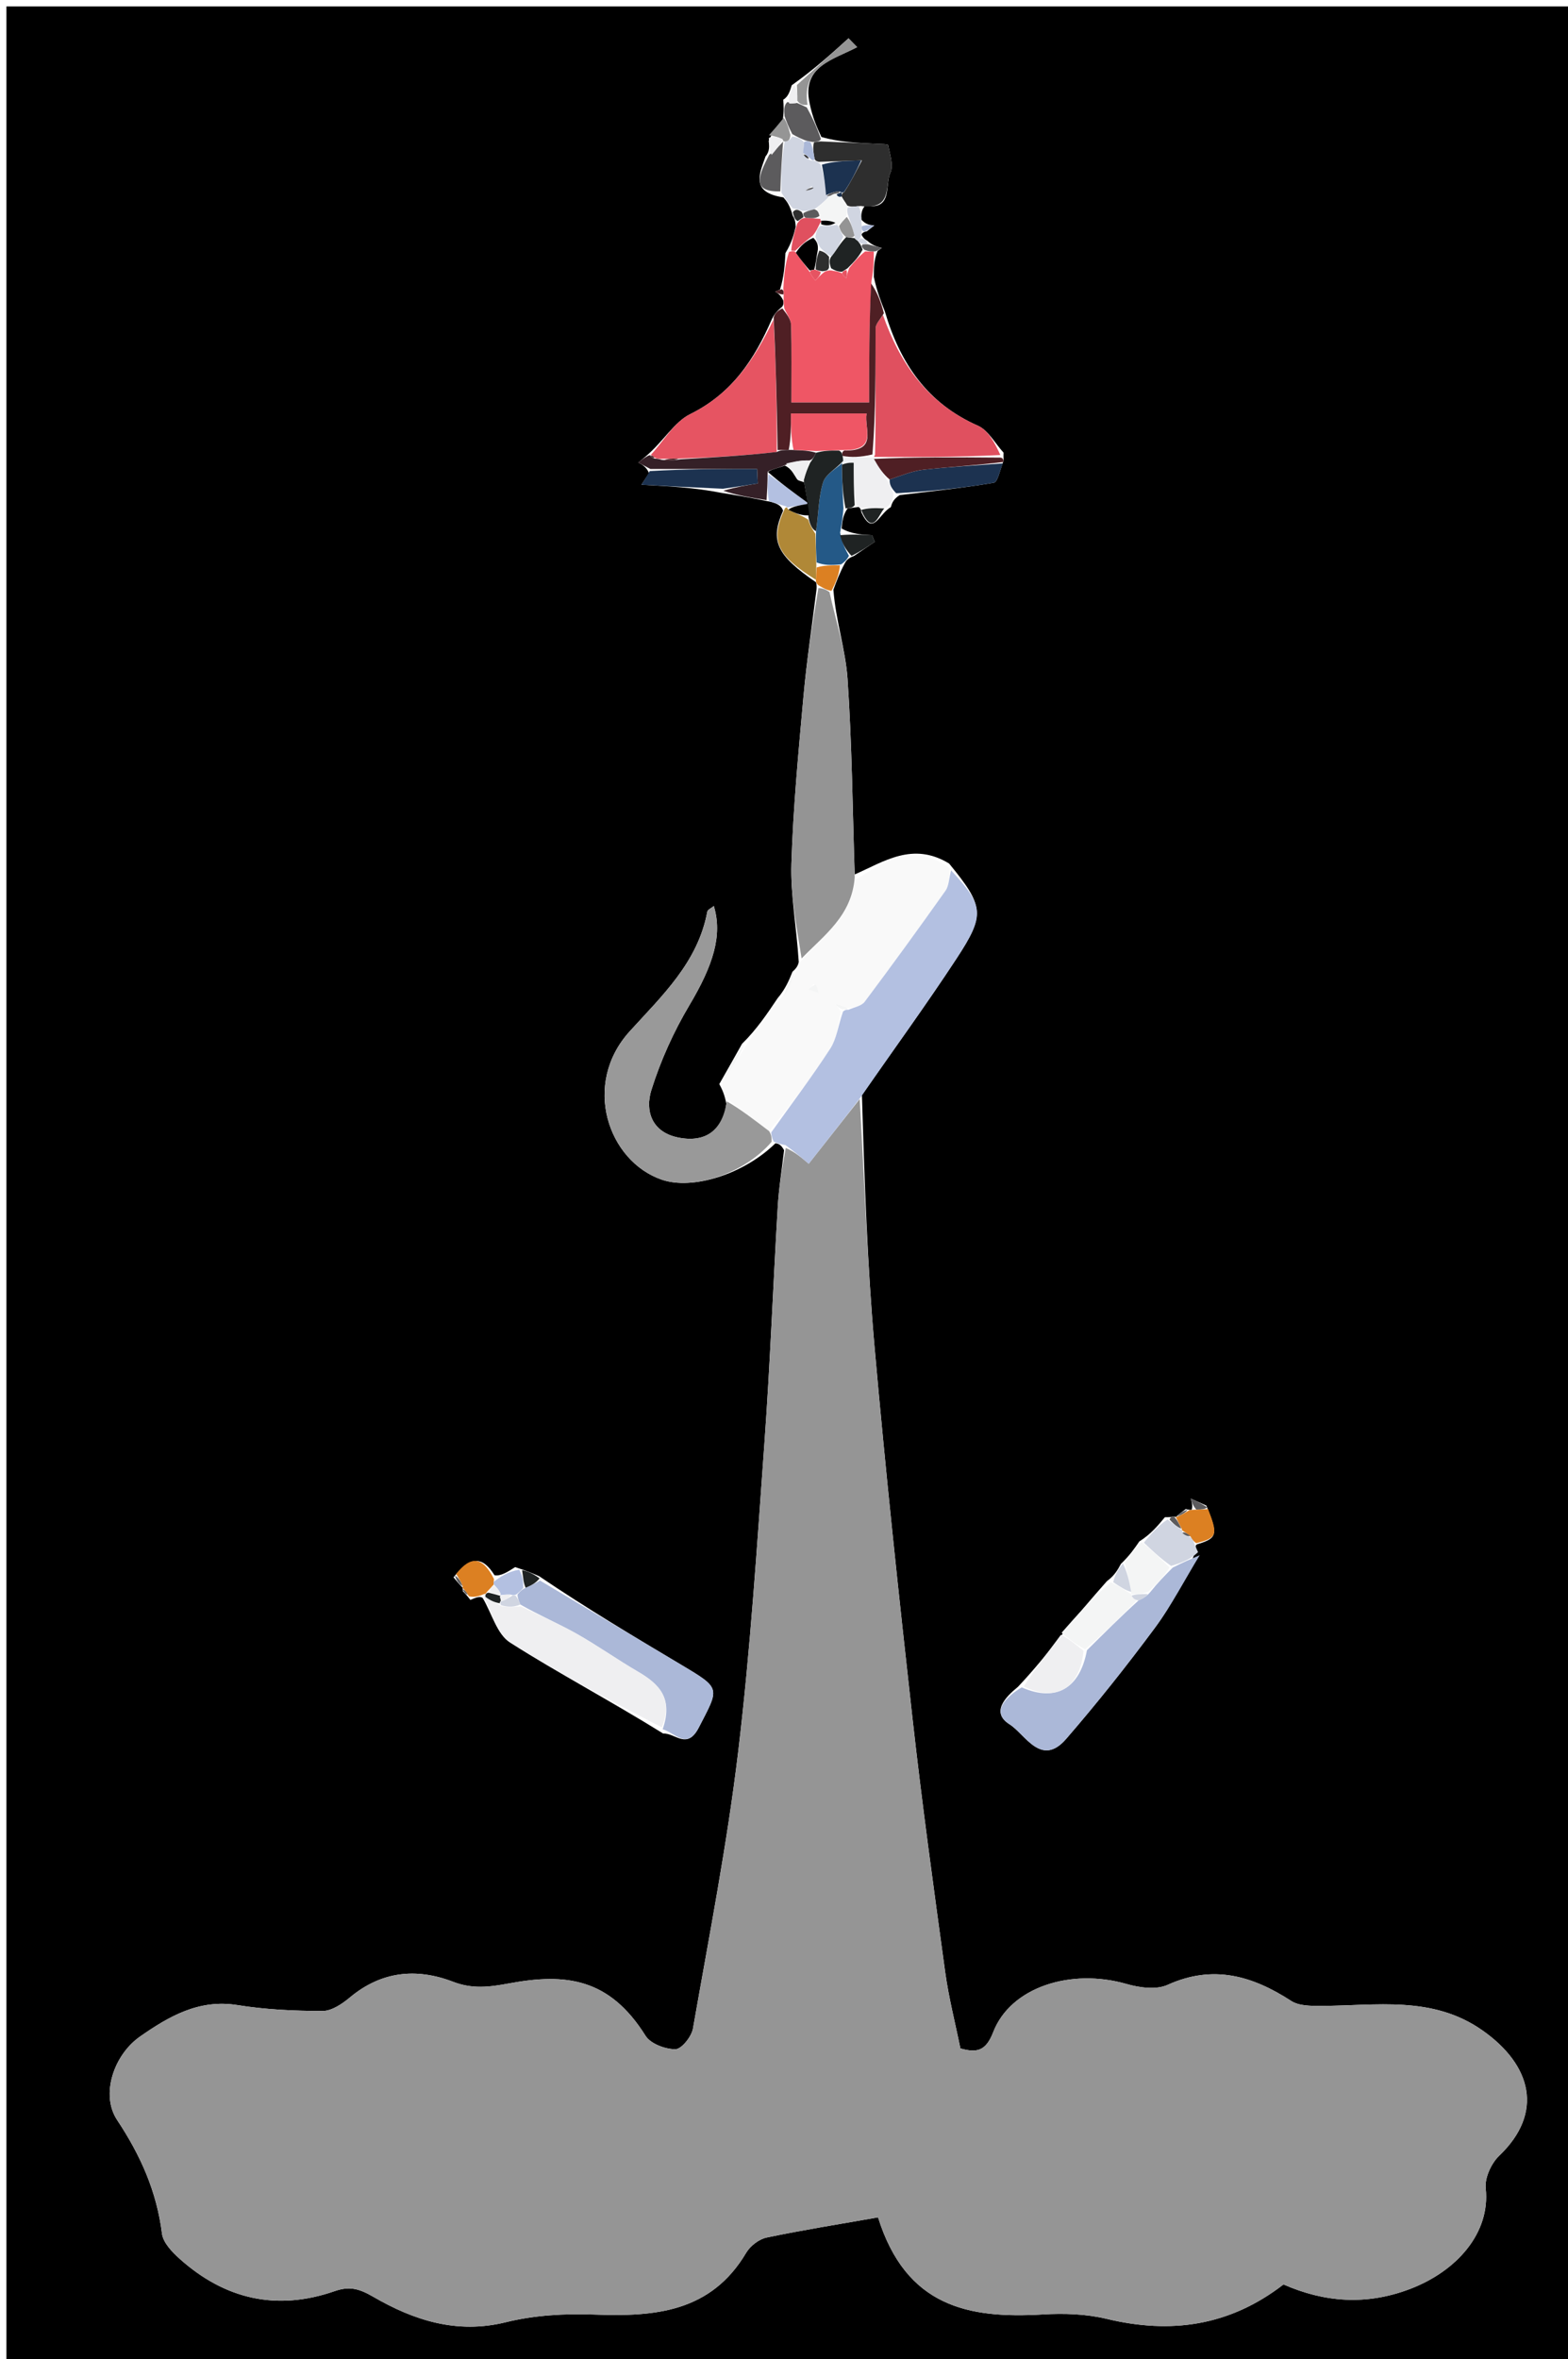 <svg version="1.1" id="Layer_1" xmlns="http://www.w3.org/2000/svg" xmlns:xlink="http://www.w3.org/1999/xlink" x="0px" y="0px"
	 width="100%" viewBox="0 0 244 367" enable-background="new 0 0 244 367" xml:space="preserve">
<path fill="#000000" opacity="1" stroke="none" 
	d="
M1,138 
	C1,92 1,46.5 1,1 
	C82.333,1 163.667,1 245,1 
	C245,123.333 245,245.667 245,368 
	C163.667,368 82.334,368 1,368 
	C1,291.5 1,215 1,138 
M182.43,235.948 
	C182.264,235.987 182.098,236.026 181.265,236.028 
	C180.176,237.346 179.088,238.664 177.3,239.787 
	C176.543,240.887 175.786,241.987 174.427,243.291 
	C173.943,244.187 173.458,245.082 172.241,245.983 
	C169.893,248.654 167.546,251.325 164.971,254.652 
	C163.004,257.14 161.036,259.627 158.409,262.408 
	C156.383,264.061 154.169,266.403 157.119,268.257 
	C159.53,269.772 162.017,275.006 165.913,270.503 
	C170.732,264.934 175.328,259.152 179.715,253.236 
	C182.342,249.693 184.386,245.717 186.169,240.98 
	C186.042,240.639 185.916,240.299 186.51,240.168 
	C189.416,239.253 189.552,238.755 187.725,234.215 
	C186.915,233.852 186.105,233.49 185.295,233.127 
	C185.462,233.686 185.629,234.245 185.44,234.868 
	C185.44,234.868 185.084,234.926 184.529,234.751 
	C183.99,235.15 183.451,235.548 182.983,235.998 
	C182.983,235.998 182.942,235.92 182.43,235.948 
M134.969,37.461 
	C134.67,37.284 134.371,37.107 134.073,36.518 
	C134.073,36.518 134.116,36.108 134.896,35.988 
	C135.28,35.683 135.664,35.378 136.048,35.073 
	C135.401,35.015 134.755,34.957 134.051,34.177 
	C134.014,33.456 133.978,32.734 134.616,31.996 
	C138.976,32.737 137.67,28.808 138.547,26.902 
	C139.081,25.739 138.48,24.016 138.215,22.577 
	C138.184,22.406 137.053,22.409 136.43,22.379 
	C133.515,22.242 130.6,22.121 127.815,21.305 
	C127.129,19.815 126.443,18.324 125.979,16.035 
	C124.735,10.261 129.699,9.291 133.382,7.329 
	C132.934,6.872 132.487,6.415 132.04,5.958 
	C129.363,8.38 126.686,10.802 123.205,13.261 
	C122.935,14.161 122.666,15.06 121.879,15.508 
	C121.945,16.359 122.011,17.21 121.821,18.601 
	C121.099,19.412 120.378,20.223 119.619,21.904 
	C119.709,22.726 119.798,23.548 119.123,24.345 
	C118.2,27.02 116.709,29.926 121.91,30.708 
	C122.404,31.283 122.898,31.858 123.363,33.569 
	C123.566,33.889 123.769,34.209 123.819,35.28 
	C123.518,36.508 123.217,37.736 122.228,39.362 
	C122.115,41.224 122.002,43.086 121.381,45.045 
	C121.13,45.153 120.879,45.26 120.629,45.368 
	C121.031,45.603 121.434,45.837 121.873,46.721 
	C121.934,47.147 121.995,47.572 121.436,47.954 
	C121.005,48.33 120.574,48.706 120.1,49.673 
	C117.412,55.904 113.882,61.224 107.418,64.415 
	C104.915,65.651 103.27,68.624 100.535,70.954 
	C100.132,71.29 99.729,71.626 99.326,71.963 
	C99.954,72.294 100.581,72.626 101.002,73.604 
	C100.541,74.304 100.08,75.003 99.81,75.413 
	C103.971,75.628 108.026,75.837 112.196,76.66 
	C114.56,77.041 116.923,77.423 120.021,78.089 
	C120.788,78.324 121.556,78.558 121.857,79.446 
	C119.779,84.122 120.846,86.371 126.984,90.585 
	C126.984,90.585 127.14,90.942 127.049,91.791 
	C126.365,97.295 125.531,102.784 125.033,108.304 
	C124.251,116.975 123.419,125.657 123.152,134.351 
	C123.002,139.225 123.946,144.134 124.297,149.667 
	C124.188,150.085 124.079,150.503 123.322,151.163 
	C122.791,152.483 122.26,153.804 120.996,155.302 
	C119.373,157.722 117.75,160.142 115.469,162.379 
	C114.418,164.256 113.368,166.132 111.932,168.642 
	C112.333,169.401 112.735,170.16 113.033,171.731 
	C112.454,175.858 109.762,177.826 105.499,176.949 
	C101.41,176.108 100.345,172.8 101.367,169.55 
	C102.805,164.979 104.829,160.487 107.284,156.366 
	C110.967,150.183 112.465,145.516 111.077,140.946 
	C110.691,141.27 110.123,141.504 110.062,141.832 
	C108.603,149.702 103.027,154.893 97.998,160.428 
	C90.509,168.671 94.63,180.644 102.983,183.517 
	C107.768,185.162 115.73,182.689 120.668,177.852 
	C121.087,177.92 121.505,177.988 122.013,178.928 
	C121.676,181.857 121.2,184.777 121.026,187.716 
	C120.304,199.914 119.845,212.131 118.965,224.317 
	C117.804,240.399 116.787,256.513 114.87,272.514 
	C113.142,286.941 110.341,301.243 107.833,315.569 
	C107.612,316.83 106.059,318.772 105.108,318.783 
	C103.526,318.799 101.234,317.942 100.453,316.694 
	C94.832,307.719 88.04,306.902 79.199,308.551 
	C76.072,309.134 73.497,309.44 70.511,308.296 
	C64.79,306.103 59.35,306.641 54.446,310.734 
	C53.247,311.735 51.621,312.839 50.192,312.837 
	C45.774,312.831 41.307,312.625 36.952,311.921 
	C30.948,310.949 26.25,313.704 21.794,316.811 
	C17.723,319.65 15.601,325.844 18.23,329.805 
	C21.897,335.331 24.386,340.931 25.206,347.467 
	C25.383,348.878 26.781,350.336 27.959,351.391 
	C34.992,357.687 43.056,359.548 52.056,356.426 
	C54.348,355.631 55.822,355.984 58.092,357.302 
	C64.347,360.934 71.068,363.144 78.707,361.257 
	C83.131,360.164 87.889,359.889 92.466,360.062 
	C101.904,360.421 110.628,359.699 116.113,350.452 
	C116.746,349.386 118.102,348.332 119.292,348.084 
	C125.016,346.888 130.799,345.972 136.634,344.943 
	C140.984,358.835 150.688,360.743 162.315,360.043 
	C165.593,359.845 169.028,359.968 172.202,360.73 
	C182.18,363.126 191.299,361.879 199.727,355.377 
	C206.038,358.139 212.53,358.698 219.397,356.089 
	C226.738,353.301 231.936,347.331 231.195,340.445 
	C231.019,338.816 232.051,336.543 233.287,335.362 
	C240.307,328.657 238.321,321.234 230.716,315.878 
	C222.899,310.373 214.134,312.034 205.543,312.047 
	C203.992,312.049 202.142,312.062 200.941,311.283 
	C194.869,307.346 188.762,305.57 181.682,308.779 
	C179.922,309.576 177.314,309.216 175.311,308.639 
	C166.637,306.138 157.265,309.128 154.556,316.126 
	C153.393,319.132 151.976,319.357 149.45,318.665 
	C148.65,314.719 147.631,310.782 147.082,306.78 
	C145.282,293.65 143.469,280.517 141.999,267.347 
	C139.852,248.101 137.792,228.842 136.093,209.553 
	C134.963,196.724 134.528,183.834 134.126,170.346 
	C139.042,163.29 144.113,156.336 148.829,149.148 
	C153.345,142.265 153.117,140.966 147.688,134.329 
	C142.022,130.891 137.535,134.049 133.002,136.036 
	C132.667,125.882 132.579,115.711 131.886,105.582 
	C131.576,101.044 130.053,96.589 129.687,91.745 
	C130.157,90.464 130.627,89.183 131.461,87.629 
	C131.677,87.244 131.893,86.858 132.904,86.476 
	C133.976,85.747 135.047,85.018 136.119,84.288 
	C135.982,83.946 135.844,83.603 135.707,83.26 
	C134.121,83.176 132.536,83.091 130.968,82.219 
	C131.063,81.174 131.159,80.129 131.894,79.084 
	C132.316,79.028 132.739,78.973 133.59,78.87 
	C133.59,78.87 133.995,79.019 134.015,79.64 
	C135.84,83.613 136.754,79.926 138.616,78.902 
	C138.798,78.289 138.979,77.677 139.996,77.022 
	C144.886,76.423 149.795,75.93 154.645,75.098 
	C155.272,74.99 155.598,73.133 156.179,71.652 
	C156.179,71.652 156.135,71.206 156.159,70.409 
	C154.842,68.977 153.792,66.937 152.16,66.218 
	C144.412,62.803 140.095,56.642 137.694,48.444 
	C137.087,46.923 136.48,45.402 135.98,43.096 
	C135.978,41.778 135.977,40.459 136.558,39.044 
	C136.783,38.885 137.008,38.727 137.234,38.569 
	C136.503,38.379 135.772,38.19 134.969,37.461 
M72.03,247.546 
	C72.297,247.808 72.563,248.07 73.197,248.888 
	C73.965,248.557 74.732,248.226 75.132,248.62 
	C76.515,250.971 77.333,254.208 79.381,255.514 
	C87.023,260.384 95.068,264.621 103.205,269.68 
	C105.045,269.552 106.901,272.309 108.737,268.752 
	C111.941,262.545 112.265,262.716 106.056,259.014 
	C98.711,254.636 91.369,250.252 83.909,245.205 
	C82.96,244.794 82.011,244.382 80.164,243.786 
	C79.033,244.512 77.903,245.238 76.947,245.047 
	C75.101,242.066 73.213,242.005 70.577,245.382 
	C71.045,245.942 71.514,246.503 72.01,247.008 
	C72.01,247.008 71.952,246.989 72.03,247.546 
z"/>
<path fill="#959595" opacity="1" stroke="none" 
	d="
M133.783,170.972 
	C134.528,183.834 134.963,196.724 136.093,209.553 
	C137.792,228.842 139.852,248.101 141.999,267.347 
	C143.469,280.517 145.282,293.65 147.082,306.78 
	C147.631,310.782 148.65,314.719 149.45,318.665 
	C151.976,319.357 153.393,319.132 154.556,316.126 
	C157.265,309.128 166.637,306.138 175.311,308.639 
	C177.314,309.216 179.922,309.576 181.682,308.779 
	C188.762,305.57 194.869,307.346 200.941,311.283 
	C202.142,312.062 203.992,312.049 205.543,312.047 
	C214.134,312.034 222.899,310.373 230.716,315.878 
	C238.321,321.234 240.307,328.657 233.287,335.362 
	C232.051,336.543 231.019,338.816 231.195,340.445 
	C231.936,347.331 226.738,353.301 219.397,356.089 
	C212.53,358.698 206.038,358.139 199.727,355.377 
	C191.299,361.879 182.18,363.126 172.202,360.73 
	C169.028,359.968 165.593,359.845 162.315,360.043 
	C150.688,360.743 140.984,358.835 136.634,344.943 
	C130.799,345.972 125.016,346.888 119.292,348.084 
	C118.102,348.332 116.746,349.386 116.113,350.452 
	C110.628,359.699 101.904,360.421 92.466,360.062 
	C87.889,359.889 83.131,360.164 78.707,361.257 
	C71.068,363.144 64.347,360.934 58.092,357.302 
	C55.822,355.984 54.348,355.631 52.056,356.426 
	C43.056,359.548 34.992,357.687 27.959,351.391 
	C26.781,350.336 25.383,348.878 25.206,347.467 
	C24.386,340.931 21.897,335.331 18.23,329.805 
	C15.601,325.844 17.723,319.65 21.794,316.811 
	C26.25,313.704 30.948,310.949 36.952,311.921 
	C41.307,312.625 45.774,312.831 50.192,312.837 
	C51.621,312.839 53.247,311.735 54.446,310.734 
	C59.35,306.641 64.79,306.103 70.511,308.296 
	C73.497,309.44 76.072,309.134 79.199,308.551 
	C88.04,306.902 94.832,307.719 100.453,316.694 
	C101.234,317.942 103.526,318.799 105.108,318.783 
	C106.059,318.772 107.612,316.83 107.833,315.569 
	C110.341,301.243 113.142,286.941 114.87,272.514 
	C116.787,256.513 117.804,240.399 118.965,224.317 
	C119.845,212.131 120.304,199.914 121.026,187.716 
	C121.2,184.777 121.676,181.857 122.272,178.576 
	C123.64,179.166 124.75,180.108 125.846,181.038 
	C128.511,177.658 131.147,174.315 133.783,170.972 
z"/>
<path fill="#F9F9F9" opacity="1" stroke="none" 
	d="
M116.127,162.562 
	C117.75,160.142 119.373,157.722 121.657,155.086 
	C122.869,153.554 123.419,152.237 123.97,150.921 
	C124.079,150.503 124.188,150.085 124.688,149.42 
	C128.268,145.455 132.564,142.456 133.003,136.956 
	C137.535,134.049 142.022,130.891 147.797,135.036 
	C147.663,136.69 147.666,137.813 147.138,138.559 
	C143.018,144.372 138.832,150.14 134.558,155.839 
	C134.055,156.511 132.89,156.687 131.888,156.846 
	C131.138,156.458 130.533,156.316 129.928,156.175 
	C130.173,156.441 130.418,156.708 130.844,157.335 
	C130.436,159.526 130.203,161.588 129.191,163.144 
	C126.297,167.597 123.087,171.846 119.695,175.973 
	C117.304,174.154 115.22,172.537 113.136,170.92 
	C112.735,170.16 112.333,169.401 112.437,168.266 
	C114.004,166.114 115.065,164.338 116.127,162.562 
M126.642,153.102 
	C126.348,153.371 126.055,153.639 125.761,153.908 
	C126.294,154.101 126.827,154.294 127.36,154.487 
	C127.301,154.075 127.243,153.663 126.642,153.102 
z"/>
<path fill="#949494" opacity="1" stroke="none" 
	d="
M133.003,136.496 
	C132.564,142.456 128.268,145.455 124.739,149.1 
	C123.946,144.134 123.002,139.225 123.152,134.351 
	C123.419,125.657 124.251,116.975 125.033,108.304 
	C125.531,102.784 126.365,97.295 127.352,91.487 
	C128.131,91.488 128.605,91.792 129.08,92.097 
	C130.053,96.589 131.576,101.044 131.886,105.582 
	C132.579,115.711 132.667,125.882 133.003,136.496 
z"/>
<path fill="#B3C0E1" opacity="1" stroke="none" 
	d="
M132.032,157.092 
	C132.89,156.687 134.055,156.511 134.558,155.839 
	C138.832,150.14 143.018,144.372 147.138,138.559 
	C147.666,137.813 147.663,136.69 148.001,135.384 
	C153.117,140.966 153.345,142.265 148.829,149.148 
	C144.113,156.336 139.042,163.29 133.954,170.659 
	C131.147,174.315 128.511,177.658 125.846,181.038 
	C124.75,180.108 123.64,179.166 122.227,178.14 
	C121.505,177.988 121.087,177.92 120.394,177.592 
	C120.08,176.946 120.041,176.56 120.001,176.175 
	C123.087,171.846 126.297,167.597 129.191,163.144 
	C130.203,161.588 130.436,159.526 131.19,157.352 
	C131.58,157.036 131.806,157.064 132.032,157.092 
z"/>
<path fill="#999999" opacity="1" stroke="none" 
	d="
M119.695,175.973 
	C120.041,176.56 120.08,176.946 120.077,177.62 
	C115.73,182.689 107.768,185.162 102.983,183.517 
	C94.63,180.644 90.509,168.671 97.998,160.428 
	C103.027,154.893 108.603,149.702 110.062,141.832 
	C110.123,141.504 110.691,141.27 111.077,140.946 
	C112.465,145.516 110.967,150.183 107.284,156.366 
	C104.829,160.487 102.805,164.979 101.367,169.55 
	C100.345,172.8 101.41,176.108 105.499,176.949 
	C109.762,177.826 112.454,175.858 113.085,171.325 
	C115.22,172.537 117.304,174.154 119.695,175.973 
z"/>
<path fill="#EF5665" opacity="1" stroke="none" 
	d="
M122.057,47.998 
	C121.995,47.572 121.934,47.147 121.94,46.119 
	C121.967,45.327 121.928,45.138 121.889,44.948 
	C122.002,43.086 122.115,41.224 122.779,39.186 
	C123.331,39.01 123.748,39.012 123.847,39.32 
	C124.63,40.442 125.314,41.255 126.028,42.346 
	C126.331,42.957 126.604,43.29 126.877,43.623 
	C127.255,43.23 127.634,42.837 128.256,42.321 
	C128.666,42.127 128.833,42.054 129.325,42.07 
	C130.097,42.202 130.543,42.246 131.022,42.522 
	C131.263,42.93 131.473,43.106 131.682,43.283 
	C131.78,42.84 131.878,42.398 132.145,41.696 
	C132.997,40.65 133.68,39.864 134.631,39.108 
	C135.258,39.139 135.616,39.139 135.975,39.14 
	C135.977,40.459 135.978,41.778 135.615,43.716 
	C135.25,50.394 135.25,56.452 135.25,62.616 
	C130.66,62.616 126.968,62.616 123.145,62.616 
	C123.145,58.367 123.208,54.449 123.096,50.535 
	C123.071,49.68 122.419,48.843 122.057,47.998 
z"/>
<path fill="#ABB8D8" opacity="1" stroke="none" 
	d="
M186.692,241.935 
	C184.386,245.717 182.342,249.693 179.715,253.236 
	C175.328,259.152 170.732,264.934 165.913,270.503 
	C162.017,275.006 159.53,269.772 157.119,268.257 
	C154.169,266.403 156.383,264.061 158.987,262.493 
	C164.366,264.858 168.058,262.623 169.14,256.721 
	C171.888,254.001 174.374,251.502 177.177,248.972 
	C177.981,248.617 178.47,248.293 179.017,247.645 
	C180.131,246.247 181.187,245.172 182.484,243.867 
	C184.048,243.068 185.37,242.501 186.692,241.935 
z"/>
<path fill="#E0505F" opacity="1" stroke="none" 
	d="
M137.393,49.002 
	C140.095,56.642 144.412,62.803 152.16,66.218 
	C153.792,66.937 154.842,68.977 155.668,70.787 
	C148.762,71.132 142.348,71.098 135.972,71.077 
	C136.012,71.091 135.972,71.165 136.167,70.717 
	C136.309,63.861 136.219,57.452 136.255,51.044 
	C136.258,50.361 136.996,49.683 137.393,49.002 
z"/>
<path fill="#E65462" opacity="1" stroke="none" 
	d="
M101.234,70.806 
	C103.27,68.624 104.915,65.651 107.418,64.415 
	C113.882,61.224 117.412,55.904 120.365,49.703 
	C120.754,56.494 120.879,63.255 120.87,70.311 
	C115.795,70.887 110.853,71.168 105.567,71.342 
	C104.514,71.306 103.805,71.376 102.809,71.392 
	C102.327,71.343 102.132,71.348 101.824,71.161 
	C101.711,70.968 101.317,70.757 101.282,70.746 
	C101.248,70.734 101.234,70.806 101.234,70.806 
z"/>
<path fill="#ABB8D8" opacity="1" stroke="none" 
	d="
M84.026,245.871 
	C91.369,250.252 98.711,254.636 106.056,259.014 
	C112.265,262.716 111.941,262.545 108.737,268.752 
	C106.901,272.309 105.045,269.552 103.115,269.011 
	C104.802,264.209 102.557,261.963 99.278,260.054 
	C96.035,258.166 92.965,255.977 89.697,254.137 
	C86.899,252.563 83.928,251.296 80.968,249.608 
	C80.723,248.971 80.545,248.62 80.525,248.046 
	C80.933,247.56 81.182,247.297 81.795,246.997 
	C82.781,246.597 83.404,246.234 84.026,245.871 
z"/>
<path fill="#EFEFF1" opacity="1" stroke="none" 
	d="
M81.034,249.894 
	C83.928,251.296 86.899,252.563 89.697,254.137 
	C92.965,255.977 96.035,258.166 99.278,260.054 
	C102.557,261.963 104.802,264.209 102.994,268.719 
	C95.068,264.621 87.023,260.384 79.381,255.514 
	C77.333,254.208 76.515,250.971 75.285,248.284 
	C75.437,247.948 75.45,248.031 75.547,248.416 
	C76.375,249.055 77.105,249.308 78.014,249.861 
	C79.14,250.071 80.087,249.982 81.034,249.894 
z"/>
<path fill="#4F1F24" opacity="1" stroke="none" 
	d="
M121.004,70.016 
	C120.879,63.255 120.754,56.494 120.386,49.407 
	C120.574,48.706 121.005,48.33 121.746,47.976 
	C122.419,48.843 123.071,49.68 123.096,50.535 
	C123.208,54.449 123.145,58.367 123.145,62.616 
	C126.968,62.616 130.66,62.616 135.25,62.616 
	C135.25,56.452 135.25,50.394 135.561,44.108 
	C136.48,45.402 137.087,46.923 137.543,48.723 
	C136.996,49.683 136.258,50.361 136.255,51.044 
	C136.219,57.452 136.309,63.861 135.764,70.697 
	C133.839,71.144 132.512,71.165 131.115,70.933 
	C131.018,70.507 130.989,70.334 131.376,70.082 
	C136.677,70.192 134.464,66.82 134.841,64.324 
	C130.778,64.324 127.047,64.324 123.088,64.324 
	C123.088,66.385 123.088,68.174 122.741,69.974 
	C121.93,69.996 121.467,70.006 121.004,70.016 
z"/>
<path fill="#2E2E2E" opacity="1" stroke="none" 
	d="
M127.685,21.995 
	C130.6,22.121 133.515,22.242 136.43,22.379 
	C137.053,22.409 138.184,22.406 138.215,22.577 
	C138.48,24.016 139.081,25.739 138.547,26.902 
	C137.67,28.808 138.976,32.737 133.922,32.046 
	C132.792,32.15 132.357,32.204 131.832,31.97 
	C131.485,31.373 131.228,31.063 130.98,30.563 
	C130.989,30.372 130.979,29.99 131.329,29.936 
	C132.451,28.254 133.223,26.624 134.128,24.945 
	C134.176,24.932 134.09,24.969 133.642,24.97 
	C131.398,25.029 129.517,25.123 127.43,25.176 
	C127.224,25.135 126.817,25.028 126.748,24.656 
	C126.565,23.579 126.453,22.874 126.675,22.118 
	C127.235,22.042 127.46,22.019 127.685,21.995 
z"/>
<path fill="#F4F5F5" opacity="1" stroke="none" 
	d="
M176.861,249.003 
	C174.374,251.502 171.888,254.001 168.872,256.577 
	C167.295,255.767 166.247,254.881 165.198,253.996 
	C167.546,251.325 169.893,248.654 172.868,246.14 
	C174.329,246.862 175.162,247.428 175.998,247.997 
	C176,248 176.005,248.004 176.092,248.214 
	C176.341,248.694 176.568,248.886 176.861,249.003 
z"/>
<path fill="#352027" opacity="1" stroke="none" 
	d="
M120.87,70.311 
	C121.467,70.006 121.93,69.996 123.135,69.991 
	C124.926,70.052 125.976,70.108 126.994,70.435 
	C126.664,71.133 126.365,71.561 125.914,71.634 
	C124.496,71.588 123.228,71.895 121.762,72.518 
	C120.836,72.904 120.108,72.975 119.455,73.381 
	C119.449,75.078 119.368,76.441 119.287,77.804 
	C116.923,77.423 114.56,77.041 112.556,76.338 
	C114.584,75.746 116.254,75.476 117.923,75.207 
	C117.888,74.457 117.853,73.707 117.818,72.958 
	C112.282,72.958 106.745,72.958 101.209,72.958 
	C100.581,72.626 99.954,72.294 99.326,71.963 
	C99.729,71.626 100.132,71.29 100.884,70.88 
	C101.234,70.806 101.248,70.734 101.225,70.923 
	C101.447,71.192 101.692,71.273 101.937,71.354 
	C102.132,71.348 102.327,71.343 103.014,71.545 
	C104.308,71.652 105.11,71.55 105.912,71.448 
	C110.853,71.168 115.795,70.887 120.87,70.311 
z"/>
<path fill="#EFEFF1" opacity="1" stroke="none" 
	d="
M165.085,254.324 
	C166.247,254.881 167.295,255.767 168.61,256.797 
	C168.058,262.623 164.366,264.858 159.317,262.347 
	C161.036,259.627 163.004,257.14 165.085,254.324 
z"/>
<path fill="#1C3250" opacity="1" stroke="none" 
	d="
M156.064,72.086 
	C155.598,73.133 155.272,74.99 154.645,75.098 
	C149.795,75.93 144.886,76.423 139.46,76.734 
	C138.664,75.903 138.404,75.36 138.439,74.592 
	C140.402,73.918 142.046,73.249 143.742,73.064 
	C147.836,72.617 151.955,72.397 156.064,72.086 
z"/>
<path fill="#D0D5E1" opacity="1" stroke="none" 
	d="
M126.817,25.028 
	C126.817,25.028 127.224,25.135 127.684,25.577 
	C128.279,27.465 128.415,28.909 128.653,30.447 
	C128.756,30.54 129.043,30.514 128.895,30.702 
	C128.178,31.414 127.609,31.938 126.707,32.563 
	C125.92,32.767 125.467,32.869 124.78,32.788 
	C124.161,32.547 123.777,32.49 123.392,32.433 
	C122.898,31.858 122.404,31.283 121.617,29.995 
	C121.504,26.839 121.684,24.395 122.109,22.009 
	C122.725,21.982 122.934,21.75 123.268,21.238 
	C124.095,21.332 124.634,21.561 125.126,22.126 
	C125.046,22.914 125.013,23.366 125.04,24.069 
	C125.373,24.512 125.645,24.703 126.138,24.95 
	C126.36,25.007 126.817,25.028 126.817,25.028 
M126.353,28.927 
	C126.022,29.17 125.69,29.413 125.359,29.657 
	C125.869,29.578 126.38,29.5 126.353,28.927 
z"/>
<path fill="#245987" opacity="1" stroke="none" 
	d="
M131.255,79.084 
	C131.159,80.129 131.063,81.174 130.734,82.86 
	C131.037,84.491 131.572,85.482 132.108,86.473 
	C131.893,86.858 131.677,87.244 130.878,87.804 
	C129.238,87.953 128.181,87.927 127.076,87.497 
	C126.98,85.741 126.932,84.39 126.991,82.636 
	C127.388,79.814 127.37,77.296 128.092,75.013 
	C128.488,73.763 130.134,72.91 131.173,71.919 
	C131.129,71.961 131.094,71.846 131.01,72.296 
	C131.036,74.859 131.146,76.972 131.255,79.084 
z"/>
<path fill="#B08837" opacity="1" stroke="none" 
	d="
M126.885,83.039 
	C126.932,84.39 126.98,85.741 127.034,87.877 
	C127.013,89.173 126.987,89.685 126.961,90.196 
	C120.846,86.371 119.779,84.122 122.128,79.115 
	C122.399,78.785 122.451,78.959 122.679,79.29 
	C123.919,79.941 124.932,80.261 125.789,80.857 
	C126.05,81.769 126.467,82.404 126.885,83.039 
z"/>
<path fill="#1C3250" opacity="1" stroke="none" 
	d="
M101.105,73.281 
	C106.745,72.958 112.282,72.958 117.818,72.958 
	C117.853,73.707 117.888,74.457 117.923,75.207 
	C116.254,75.476 114.584,75.746 112.498,76.031 
	C108.026,75.837 103.971,75.628 99.81,75.413 
	C100.08,75.003 100.541,74.304 101.105,73.281 
z"/>
<path fill="#EFEFF1" opacity="1" stroke="none" 
	d="
M138.143,74.816 
	C138.404,75.36 138.664,75.903 139.042,76.755 
	C138.979,77.677 138.798,78.289 137.918,78.959 
	C136.144,79.017 135.069,79.018 133.995,79.019 
	C133.995,79.019 133.59,78.87 133.217,78.542 
	C132.845,76.189 132.845,74.163 132.845,71.994 
	C132.663,71.978 131.878,71.912 131.094,71.846 
	C131.094,71.846 131.129,71.961 131.164,71.746 
	C131.199,71.532 131.185,71.186 131.185,71.186 
	C132.512,71.165 133.839,71.144 135.569,71.144 
	C135.972,71.165 136.012,71.091 136.033,71.401 
	C136.75,72.746 137.447,73.781 138.143,74.816 
z"/>
<path fill="#D0D5E1" opacity="1" stroke="none" 
	d="
M186.43,241.457 
	C185.37,242.501 184.048,243.068 182.235,243.599 
	C180.496,242.369 179.248,241.175 177.999,239.981 
	C179.088,238.664 180.176,237.346 181.678,236.382 
	C182.712,237.183 183.333,237.631 183.982,238.049 
	C184.009,238.019 183.937,238.055 183.97,238.449 
	C184.49,238.943 184.976,239.044 185.495,239.237 
	C185.614,239.554 185.702,239.764 185.79,239.959 
	C185.916,240.299 186.042,240.639 186.43,241.457 
z"/>
<path fill="#4F1F24" opacity="1" stroke="none" 
	d="
M138.439,74.592 
	C137.447,73.781 136.75,72.746 135.993,71.387 
	C142.348,71.098 148.762,71.132 155.656,71.186 
	C156.135,71.206 156.179,71.652 156.121,71.869 
	C151.955,72.397 147.836,72.617 143.742,73.064 
	C142.046,73.249 140.402,73.918 138.439,74.592 
z"/>
<path fill="#959595" opacity="1" stroke="none" 
	d="
M124.01,13.224 
	C126.686,10.802 129.363,8.38 132.04,5.958 
	C132.487,6.415 132.934,6.872 133.382,7.329 
	C129.699,9.291 124.735,10.261 125.656,16.311 
	C124.894,16.395 124.455,16.202 124.066,15.662 
	C124.081,14.617 124.045,13.92 124.01,13.224 
z"/>
<path fill="#F4F5F5" opacity="1" stroke="none" 
	d="
M177.649,239.884 
	C179.248,241.175 180.496,242.369 181.994,243.83 
	C181.187,245.172 180.131,246.247 178.648,247.648 
	C177.482,247.985 176.744,247.994 176.005,248.004 
	C176.005,248.004 176,248 176.031,247.632 
	C175.717,245.872 175.373,244.479 175.029,243.087 
	C175.786,241.987 176.543,240.887 177.649,239.884 
z"/>
<path fill="#DC8022" opacity="1" stroke="none" 
	d="
M75.45,248.031 
	C75.45,248.031 75.437,247.948 75.469,247.921 
	C74.732,248.226 73.965,248.557 72.964,248.33 
	C72.471,247.511 72.212,247.25 71.952,246.989 
	C71.952,246.989 72.01,247.008 71.99,246.719 
	C71.64,245.904 71.31,245.379 70.98,244.854 
	C73.213,242.005 75.101,242.066 76.871,245.648 
	C76.795,246.25 76.875,246.529 76.749,246.602 
	C76.437,246.92 76.23,247.143 75.878,247.526 
	C75.752,247.708 75.45,248.031 75.45,248.031 
z"/>
<path fill="#DC8022" opacity="1" stroke="none" 
	d="
M186.15,240.063 
	C185.702,239.764 185.614,239.554 185.256,239.024 
	C184.636,238.498 184.287,238.277 183.937,238.055 
	C183.937,238.055 184.009,238.019 183.856,237.772 
	C183.45,236.99 183.196,236.455 182.942,235.92 
	C182.942,235.92 182.983,235.998 183.254,235.933 
	C184.044,235.554 184.564,235.24 185.084,234.926 
	C185.084,234.926 185.44,234.868 185.984,234.858 
	C187.015,234.82 187.502,234.791 187.989,234.762 
	C189.552,238.755 189.416,239.253 186.15,240.063 
z"/>
<path fill="#5C5B5D" opacity="1" stroke="none" 
	d="
M124.016,16.01 
	C124.455,16.202 124.894,16.395 125.545,16.711 
	C126.443,18.324 127.129,19.815 127.75,21.65 
	C127.46,22.019 127.235,22.042 126.471,22.09 
	C125.692,21.974 125.439,21.866 125.172,21.789 
	C124.634,21.561 124.095,21.332 123.286,20.856 
	C122.703,19.759 122.39,18.91 122.077,18.06 
	C122.011,17.21 121.945,16.359 122.539,15.868 
	C123.471,16.156 123.743,16.083 124.016,16.01 
z"/>
<path fill="#5C5B5D" opacity="1" stroke="none" 
	d="
M121.864,21.951 
	C121.684,24.395 121.504,26.839 121.43,29.767 
	C116.709,29.926 118.2,27.02 119.694,24.086 
	C120.828,23.195 121.392,22.562 121.934,21.939 
	C121.912,21.948 121.864,21.951 121.864,21.951 
z"/>
<path fill="#B3C0E1" opacity="1" stroke="none" 
	d="
M122.451,78.959 
	C122.451,78.959 122.399,78.785 122.361,78.789 
	C121.556,78.558 120.788,78.324 119.654,77.946 
	C119.368,76.441 119.449,75.078 119.569,73.759 
	C121.442,75.136 123.277,76.47 125.863,78.349 
	C124.164,78.653 123.307,78.806 122.451,78.959 
z"/>
<path fill="#1F2323" opacity="1" stroke="none" 
	d="
M132.506,86.475 
	C131.572,85.482 131.037,84.491 130.725,83.254 
	C132.536,83.091 134.121,83.176 135.707,83.26 
	C135.844,83.603 135.982,83.946 136.119,84.288 
	C135.047,85.018 133.976,85.747 132.506,86.475 
z"/>
<path fill="#E0505F" opacity="1" stroke="none" 
	d="
M123.748,39.012 
	C123.748,39.012 123.331,39.01 123.123,38.987 
	C123.217,37.736 123.518,36.508 124.062,34.769 
	C124.542,34.094 124.783,33.936 125.443,33.879 
	C126.42,33.981 126.982,33.989 127.629,34.045 
	C127.713,34.094 127.657,34.281 127.762,34.338 
	C127.867,34.396 127.714,34.581 127.559,34.814 
	C127.195,35.557 126.987,36.066 126.451,36.675 
	C125.332,37.521 124.54,38.266 123.748,39.012 
z"/>
<path fill="#B3C0E1" opacity="1" stroke="none" 
	d="
M76.875,246.529 
	C76.875,246.529 76.795,246.25 76.784,246.107 
	C77.903,245.238 79.033,244.512 80.794,244.177 
	C81.426,245.389 81.429,246.212 81.431,247.034 
	C81.182,247.297 80.933,247.56 80.39,248.002 
	C80.096,248.18 79.806,248.158 79.467,248.068 
	C78.667,248.042 78.206,248.107 77.798,248.154 
	C77.851,248.138 77.828,248.246 77.906,247.948 
	C77.614,247.277 77.244,246.903 76.875,246.529 
z"/>
<path fill="#1F2323" opacity="1" stroke="none" 
	d="
M131.01,72.296 
	C131.878,71.912 132.663,71.978 132.845,71.994 
	C132.845,74.163 132.845,76.189 133.003,78.566 
	C132.739,78.973 132.316,79.028 131.575,79.084 
	C131.146,76.972 131.036,74.859 131.01,72.296 
z"/>
<path fill="#DC8022" opacity="1" stroke="none" 
	d="
M126.972,90.391 
	C126.987,89.685 127.013,89.173 127.082,88.282 
	C128.181,87.927 129.238,87.953 130.696,87.94 
	C130.627,89.183 130.157,90.464 129.384,91.921 
	C128.605,91.792 128.131,91.488 127.398,91.063 
	C127.14,90.942 126.984,90.585 126.972,90.391 
z"/>
<path fill="#F4F5F5" opacity="1" stroke="none" 
	d="
M115.798,162.471 
	C115.065,164.338 114.004,166.114 112.63,167.949 
	C113.368,166.132 114.418,164.256 115.798,162.471 
z"/>
<path fill="#959595" opacity="1" stroke="none" 
	d="
M121.949,18.331 
	C122.39,18.91 122.703,19.759 122.997,20.99 
	C122.934,21.75 122.725,21.982 122.109,22.009 
	C121.864,21.951 121.912,21.948 121.756,21.657 
	C120.953,21.255 120.305,21.144 119.656,21.034 
	C120.378,20.223 121.099,19.412 121.949,18.331 
z"/>
<path fill="#D0D5E1" opacity="1" stroke="none" 
	d="
M174.728,243.189 
	C175.373,244.479 175.717,245.872 176.029,247.629 
	C175.162,247.428 174.329,246.862 173.234,246.137 
	C173.458,245.082 173.943,244.187 174.728,243.189 
z"/>
<path fill="#F4F5F5" opacity="1" stroke="none" 
	d="
M123.646,151.042 
	C123.419,152.237 122.869,153.554 122.024,154.997 
	C122.26,153.804 122.791,152.483 123.646,151.042 
z"/>
<path fill="#1F2323" opacity="1" stroke="none" 
	d="
M134.005,79.33 
	C135.069,79.018 136.144,79.017 137.618,79.091 
	C136.754,79.926 135.84,83.613 134.005,79.33 
z"/>
<path fill="#D0D5E1" opacity="1" stroke="none" 
	d="
M131.922,32.258 
	C132.357,32.204 132.792,32.15 133.585,32.054 
	C133.978,32.734 134.014,33.456 134.071,34.84 
	C134.099,35.705 134.108,35.906 134.116,36.108 
	C134.116,36.108 134.073,36.518 133.937,36.86 
	C133.8,37.202 133.53,37.474 133.363,37.402 
	C133.196,37.331 132.973,37.043 132.967,36.642 
	C132.628,35.32 132.295,34.398 131.907,33.276 
	C131.816,32.799 131.839,32.526 131.922,32.258 
z"/>
<path fill="#1F2323" opacity="1" stroke="none" 
	d="
M81.795,246.997 
	C81.429,246.212 81.426,245.389 81.243,244.269 
	C82.011,244.382 82.96,244.794 83.968,245.538 
	C83.404,246.234 82.781,246.597 81.795,246.997 
z"/>
<path fill="#5C5B5D" opacity="1" stroke="none" 
	d="
M70.779,245.118 
	C71.31,245.379 71.64,245.904 71.976,246.746 
	C71.514,246.503 71.045,245.942 70.779,245.118 
z"/>
<path fill="#EFEFF1" opacity="1" stroke="none" 
	d="
M119.638,21.469 
	C120.305,21.144 120.953,21.255 121.779,21.648 
	C121.392,22.562 120.828,23.195 120.076,24.098 
	C119.798,23.548 119.709,22.726 119.638,21.469 
z"/>
<path fill="#5C5B5D" opacity="1" stroke="none" 
	d="
M136.266,39.092 
	C135.616,39.139 135.258,39.139 134.507,38.863 
	C134.064,38.412 134.014,38.236 134.232,38.026 
	C134.68,37.995 134.86,37.998 135.041,38.001 
	C135.772,38.19 136.503,38.379 137.234,38.569 
	C137.008,38.727 136.783,38.885 136.266,39.092 
z"/>
<path fill="#5C5B5D" opacity="1" stroke="none" 
	d="
M187.857,234.489 
	C187.502,234.791 187.015,234.82 186.161,234.827 
	C185.629,234.245 185.462,233.686 185.295,233.127 
	C186.105,233.49 186.915,233.852 187.857,234.489 
z"/>
<path fill="#5C5B5D" opacity="1" stroke="none" 
	d="
M184.807,234.839 
	C184.564,235.24 184.044,235.554 183.218,235.907 
	C183.451,235.548 183.99,235.15 184.807,234.839 
z"/>
<path fill="#EFEFF1" opacity="1" stroke="none" 
	d="
M124.066,15.662 
	C123.743,16.083 123.471,16.156 122.798,16.094 
	C122.666,15.06 122.935,14.161 123.607,13.243 
	C124.045,13.92 124.081,14.617 124.066,15.662 
z"/>
<path fill="#5C5B5D" opacity="1" stroke="none" 
	d="
M182.686,235.934 
	C183.196,236.455 183.45,236.99 183.829,237.802 
	C183.333,237.631 182.712,237.183 182.011,236.4 
	C182.098,236.026 182.264,235.987 182.686,235.934 
z"/>
<path fill="#2E2E2E" opacity="1" stroke="none" 
	d="
M125.029,33.784 
	C124.783,33.936 124.542,34.094 124.139,34.394 
	C123.769,34.209 123.566,33.889 123.377,33.001 
	C123.777,32.49 124.161,32.547 124.766,32.992 
	C124.985,33.379 125.029,33.784 125.029,33.784 
z"/>
<path fill="#ABB8D8" opacity="1" stroke="none" 
	d="
M134.506,36.048 
	C134.108,35.906 134.099,35.705 134.099,35.201 
	C134.755,34.957 135.401,35.015 136.048,35.073 
	C135.664,35.378 135.28,35.683 134.506,36.048 
z"/>
<path fill="#4F1F24" opacity="1" stroke="none" 
	d="
M121.635,44.996 
	C121.928,45.138 121.967,45.327 121.922,45.794 
	C121.434,45.837 121.031,45.603 120.629,45.368 
	C120.879,45.26 121.13,45.153 121.635,44.996 
z"/>
<path fill="#5C5B5D" opacity="1" stroke="none" 
	d="
M71.991,247.267 
	C72.212,247.25 72.471,247.511 72.78,248.052 
	C72.563,248.07 72.297,247.808 71.991,247.267 
z"/>
<path fill="#D0D5E1" opacity="1" stroke="none" 
	d="
M135.005,37.731 
	C134.86,37.998 134.68,37.995 134.094,37.9 
	C133.689,37.81 133.53,37.474 133.53,37.474 
	C133.53,37.474 133.8,37.202 133.936,37.066 
	C134.371,37.107 134.67,37.284 135.005,37.731 
z"/>
<path fill="#F4F5F5" opacity="1" stroke="none" 
	d="
M126.913,153.176 
	C127.243,153.663 127.301,154.075 127.36,154.487 
	C126.827,154.294 126.294,154.101 125.761,153.908 
	C126.055,153.639 126.348,153.371 126.913,153.176 
z"/>
<path fill="#F4F5F5" opacity="1" stroke="none" 
	d="
M131.888,156.846 
	C131.806,157.064 131.58,157.036 131.009,156.991 
	C130.418,156.708 130.173,156.441 129.928,156.175 
	C130.533,156.316 131.138,156.458 131.888,156.846 
z"/>
<path fill="#1F2323" opacity="1" stroke="none" 
	d="
M133.363,37.402 
	C133.53,37.474 133.689,37.81 133.826,37.935 
	C134.014,38.236 134.064,38.412 134.239,38.832 
	C133.68,39.864 132.997,40.65 131.884,41.738 
	C131.3,42.123 131.145,42.207 130.99,42.291 
	C130.543,42.246 130.097,42.202 129.331,41.73 
	C129.012,40.849 129.013,40.396 129.377,39.885 
	C130.243,38.819 130.746,37.811 131.676,36.891 
	C132.393,37.001 132.683,37.022 132.973,37.043 
	C132.973,37.043 133.196,37.331 133.363,37.402 
z"/>
<path fill="#000000" opacity="1" stroke="none" 
	d="
M123.847,39.32 
	C124.54,38.266 125.332,37.521 126.565,36.99 
	C127.159,37.613 127.313,38.022 127.27,38.832 
	C127.022,40.12 126.973,41.008 126.694,41.948 
	C126.464,42.001 125.997,42.068 125.997,42.068 
	C125.314,41.255 124.63,40.442 123.847,39.32 
z"/>
<path fill="#2E2E2E" opacity="1" stroke="none" 
	d="
M126.923,41.895 
	C126.973,41.008 127.022,40.12 127.501,38.988 
	C128.292,39.143 128.653,39.543 129.014,39.942 
	C129.013,40.396 129.012,40.849 129.006,41.642 
	C128.833,42.054 128.666,42.127 127.977,42.196 
	C127.278,42.094 127.101,41.994 126.923,41.895 
z"/>
<path fill="#E65462" opacity="1" stroke="none" 
	d="
M126.694,41.948 
	C127.101,41.994 127.278,42.094 127.734,42.319 
	C127.634,42.837 127.255,43.23 126.877,43.623 
	C126.604,43.29 126.331,42.957 126.028,42.346 
	C125.997,42.068 126.464,42.001 126.694,41.948 
z"/>
<path fill="#E65462" opacity="1" stroke="none" 
	d="
M131.022,42.522 
	C131.145,42.207 131.3,42.123 131.715,41.997 
	C131.878,42.398 131.78,42.84 131.682,43.283 
	C131.473,43.106 131.263,42.93 131.022,42.522 
z"/>
<path fill="#D0D5E1" opacity="1" stroke="none" 
	d="
M176.092,248.214 
	C176.744,247.994 177.482,247.985 178.589,247.972 
	C178.47,248.293 177.981,248.617 177.177,248.972 
	C176.568,248.886 176.341,248.694 176.092,248.214 
z"/>
<path fill="#4F1F24" opacity="1" stroke="none" 
	d="
M105.567,71.342 
	C105.11,71.55 104.308,71.652 103.301,71.6 
	C103.805,71.376 104.514,71.306 105.567,71.342 
z"/>
<path fill="#4F1F24" opacity="1" stroke="none" 
	d="
M101.824,71.161 
	C101.692,71.273 101.447,71.192 101.26,70.934 
	C101.317,70.757 101.711,70.968 101.824,71.161 
z"/>
<path fill="#D0D5E1" opacity="1" stroke="none" 
	d="
M79.806,248.158 
	C79.806,248.158 80.096,248.18 80.232,248.224 
	C80.545,248.62 80.723,248.971 80.968,249.608 
	C80.087,249.982 79.14,250.071 77.959,249.711 
	C77.725,249.262 77.937,249.022 78.219,249.034 
	C78.937,248.75 79.371,248.454 79.806,248.158 
z"/>
<path fill="#1F2323" opacity="1" stroke="none" 
	d="
M77.937,249.022 
	C77.937,249.022 77.725,249.262 77.78,249.411 
	C77.105,249.308 76.375,249.055 75.547,248.416 
	C75.45,248.031 75.752,247.708 76.118,247.785 
	C76.933,247.99 77.38,248.118 77.828,248.246 
	C77.828,248.246 77.851,248.138 77.844,248.368 
	C77.836,248.598 77.937,249.022 77.937,249.022 
z"/>
<path fill="#EF5665" opacity="1" stroke="none" 
	d="
M127.025,70.163 
	C125.976,70.108 124.926,70.052 123.482,69.98 
	C123.088,68.174 123.088,66.385 123.088,64.324 
	C127.047,64.324 130.778,64.324 134.841,64.324 
	C134.464,66.82 136.677,70.192 130.984,70.017 
	C129.127,70.074 128.076,70.119 127.025,70.163 
z"/>
<path fill="#1F2323" opacity="1" stroke="none" 
	d="
M126.994,70.435 
	C128.076,70.119 129.127,70.074 130.57,70.095 
	C130.989,70.334 131.018,70.507 131.115,70.933 
	C131.185,71.186 131.199,71.532 131.207,71.705 
	C130.134,72.91 128.488,73.763 128.092,75.013 
	C127.37,77.296 127.388,79.814 126.991,82.636 
	C126.467,82.404 126.05,81.769 125.797,80.433 
	C125.687,78.164 125.412,76.595 125.068,74.702 
	C125.355,73.582 125.71,72.785 126.066,71.989 
	C126.365,71.561 126.664,71.133 126.994,70.435 
z"/>
<path fill="#1C3250" opacity="1" stroke="none" 
	d="
M128.55,30.354 
	C128.415,28.909 128.279,27.465 127.89,25.619 
	C129.517,25.123 131.398,25.029 133.639,24.967 
	C134,25 133.994,24.995 133.994,24.995 
	C133.223,26.624 132.451,28.254 131.303,29.924 
	C130.926,29.966 130.872,29.941 130.575,29.763 
	C129.702,29.841 129.126,30.098 128.55,30.354 
z"/>
<path fill="#F4F5F5" opacity="1" stroke="none" 
	d="
M131.832,31.97 
	C131.839,32.526 131.816,32.799 131.704,33.538 
	C131.237,34.307 130.918,34.614 130.452,34.901 
	C130.304,34.882 130.037,35.013 130.009,34.665 
	C129.206,34.305 128.432,34.293 127.657,34.281 
	C127.657,34.281 127.713,34.094 127.609,33.627 
	C127.35,32.927 127.195,32.694 127.04,32.462 
	C127.609,31.938 128.178,31.414 129.065,30.633 
	C129.384,30.377 129.672,30.146 129.872,30.282 
	C130.35,30.588 130.65,30.7 130.971,30.754 
	C131.228,31.063 131.485,31.373 131.832,31.97 
z"/>
<path fill="#ABB8D8" opacity="1" stroke="none" 
	d="
M125.126,22.126 
	C125.439,21.866 125.692,21.974 126.136,22.141 
	C126.453,22.874 126.565,23.579 126.748,24.656 
	C126.817,25.028 126.36,25.007 126.116,24.687 
	C125.574,24.183 125.276,24 124.979,23.817 
	C125.013,23.366 125.046,22.914 125.126,22.126 
z"/>
<path fill="#1C3250" opacity="1" stroke="none" 
	d="
M134.002,25.003 
	C134.09,24.969 134.176,24.932 134.128,24.945 
	C133.994,24.995 134,25 134.002,25.003 
z"/>
<path fill="#1C3250" opacity="1" stroke="none" 
	d="
M130.98,30.563 
	C130.65,30.7 130.35,30.588 130.179,30.272 
	C130.481,30.065 130.677,30.003 130.872,29.941 
	C130.872,29.941 130.926,29.966 130.952,29.978 
	C130.979,29.99 130.989,30.372 130.98,30.563 
z"/>
<path fill="#000000" opacity="1" stroke="none" 
	d="
M125.137,75.026 
	C125.412,76.595 125.687,78.164 125.954,80.156 
	C124.932,80.261 123.919,79.941 122.679,79.29 
	C123.307,78.806 124.164,78.653 125.863,78.349 
	C123.277,76.47 121.442,75.136 119.493,73.424 
	C120.108,72.975 120.836,72.904 122.126,72.429 
	C123.125,72.865 123.504,73.742 124.029,74.521 
	C124.222,74.808 124.758,74.865 125.137,75.026 
z"/>
<path fill="#EFEFF1" opacity="1" stroke="none" 
	d="
M125.068,74.702 
	C124.758,74.865 124.222,74.808 124.029,74.521 
	C123.504,73.742 123.125,72.865 122.324,72.115 
	C123.228,71.895 124.496,71.588 125.914,71.634 
	C125.71,72.785 125.355,73.582 125.068,74.702 
z"/>
<path fill="#5C5B5D" opacity="1" stroke="none" 
	d="
M126.707,32.563 
	C127.195,32.694 127.35,32.927 127.525,33.578 
	C126.982,33.989 126.42,33.981 125.443,33.879 
	C125.029,33.784 124.985,33.379 125,33.175 
	C125.467,32.869 125.92,32.767 126.707,32.563 
z"/>
<path fill="#5C5B5D" opacity="1" stroke="none" 
	d="
M126.622,29.174 
	C126.38,29.5 125.869,29.578 125.359,29.657 
	C125.69,29.413 126.022,29.17 126.622,29.174 
z"/>
<path fill="#5C5B5D" opacity="1" stroke="none" 
	d="
M130.575,29.763 
	C130.677,30.003 130.481,30.065 129.979,30.136 
	C129.672,30.146 129.384,30.377 129.213,30.445 
	C129.043,30.514 128.756,30.54 128.653,30.447 
	C129.126,30.098 129.702,29.841 130.575,29.763 
z"/>
<path fill="#2E2E2E" opacity="1" stroke="none" 
	d="
M125.04,24.069 
	C125.276,24 125.574,24.183 125.894,24.63 
	C125.645,24.703 125.373,24.512 125.04,24.069 
z"/>
<path fill="#5C5B5D" opacity="1" stroke="none" 
	d="
M183.97,238.449 
	C184.287,238.277 184.636,238.498 185.224,238.932 
	C184.976,239.044 184.49,238.943 183.97,238.449 
z"/>
<path fill="#EFEFF1" opacity="1" stroke="none" 
	d="
M77.906,247.948 
	C77.38,248.118 76.933,247.99 76.244,247.602 
	C76.23,247.143 76.437,246.92 76.749,246.602 
	C77.244,246.903 77.614,247.277 77.906,247.948 
z"/>
<path fill="#D0D5E1" opacity="1" stroke="none" 
	d="
M130.037,35.013 
	C130.037,35.013 130.304,34.882 130.416,35.163 
	C130.768,35.897 131.008,36.35 131.248,36.803 
	C130.746,37.811 130.243,38.819 129.377,39.885 
	C128.653,39.543 128.292,39.143 127.699,38.587 
	C127.313,38.022 127.159,37.613 126.891,36.89 
	C126.987,36.066 127.195,35.557 127.653,35.138 
	C128.613,35.157 129.325,35.085 130.037,35.013 
z"/>
<path fill="#000000" opacity="1" stroke="none" 
	d="
M130.009,34.665 
	C129.325,35.085 128.613,35.157 127.808,34.905 
	C127.714,34.581 127.867,34.396 127.762,34.338 
	C128.432,34.293 129.206,34.305 130.009,34.665 
z"/>
<path fill="#EFEFF1" opacity="1" stroke="none" 
	d="
M78.219,249.034 
	C77.937,249.022 77.836,248.598 77.791,248.385 
	C78.206,248.107 78.667,248.042 79.467,248.068 
	C79.371,248.454 78.937,248.75 78.219,249.034 
z"/>
<path fill="#949494" opacity="1" stroke="none" 
	d="
M131.676,36.891 
	C131.008,36.35 130.768,35.897 130.564,35.182 
	C130.918,34.614 131.237,34.307 131.759,33.738 
	C132.295,34.398 132.628,35.32 132.967,36.642 
	C132.683,37.022 132.393,37.001 131.676,36.891 
z"/>
</svg>